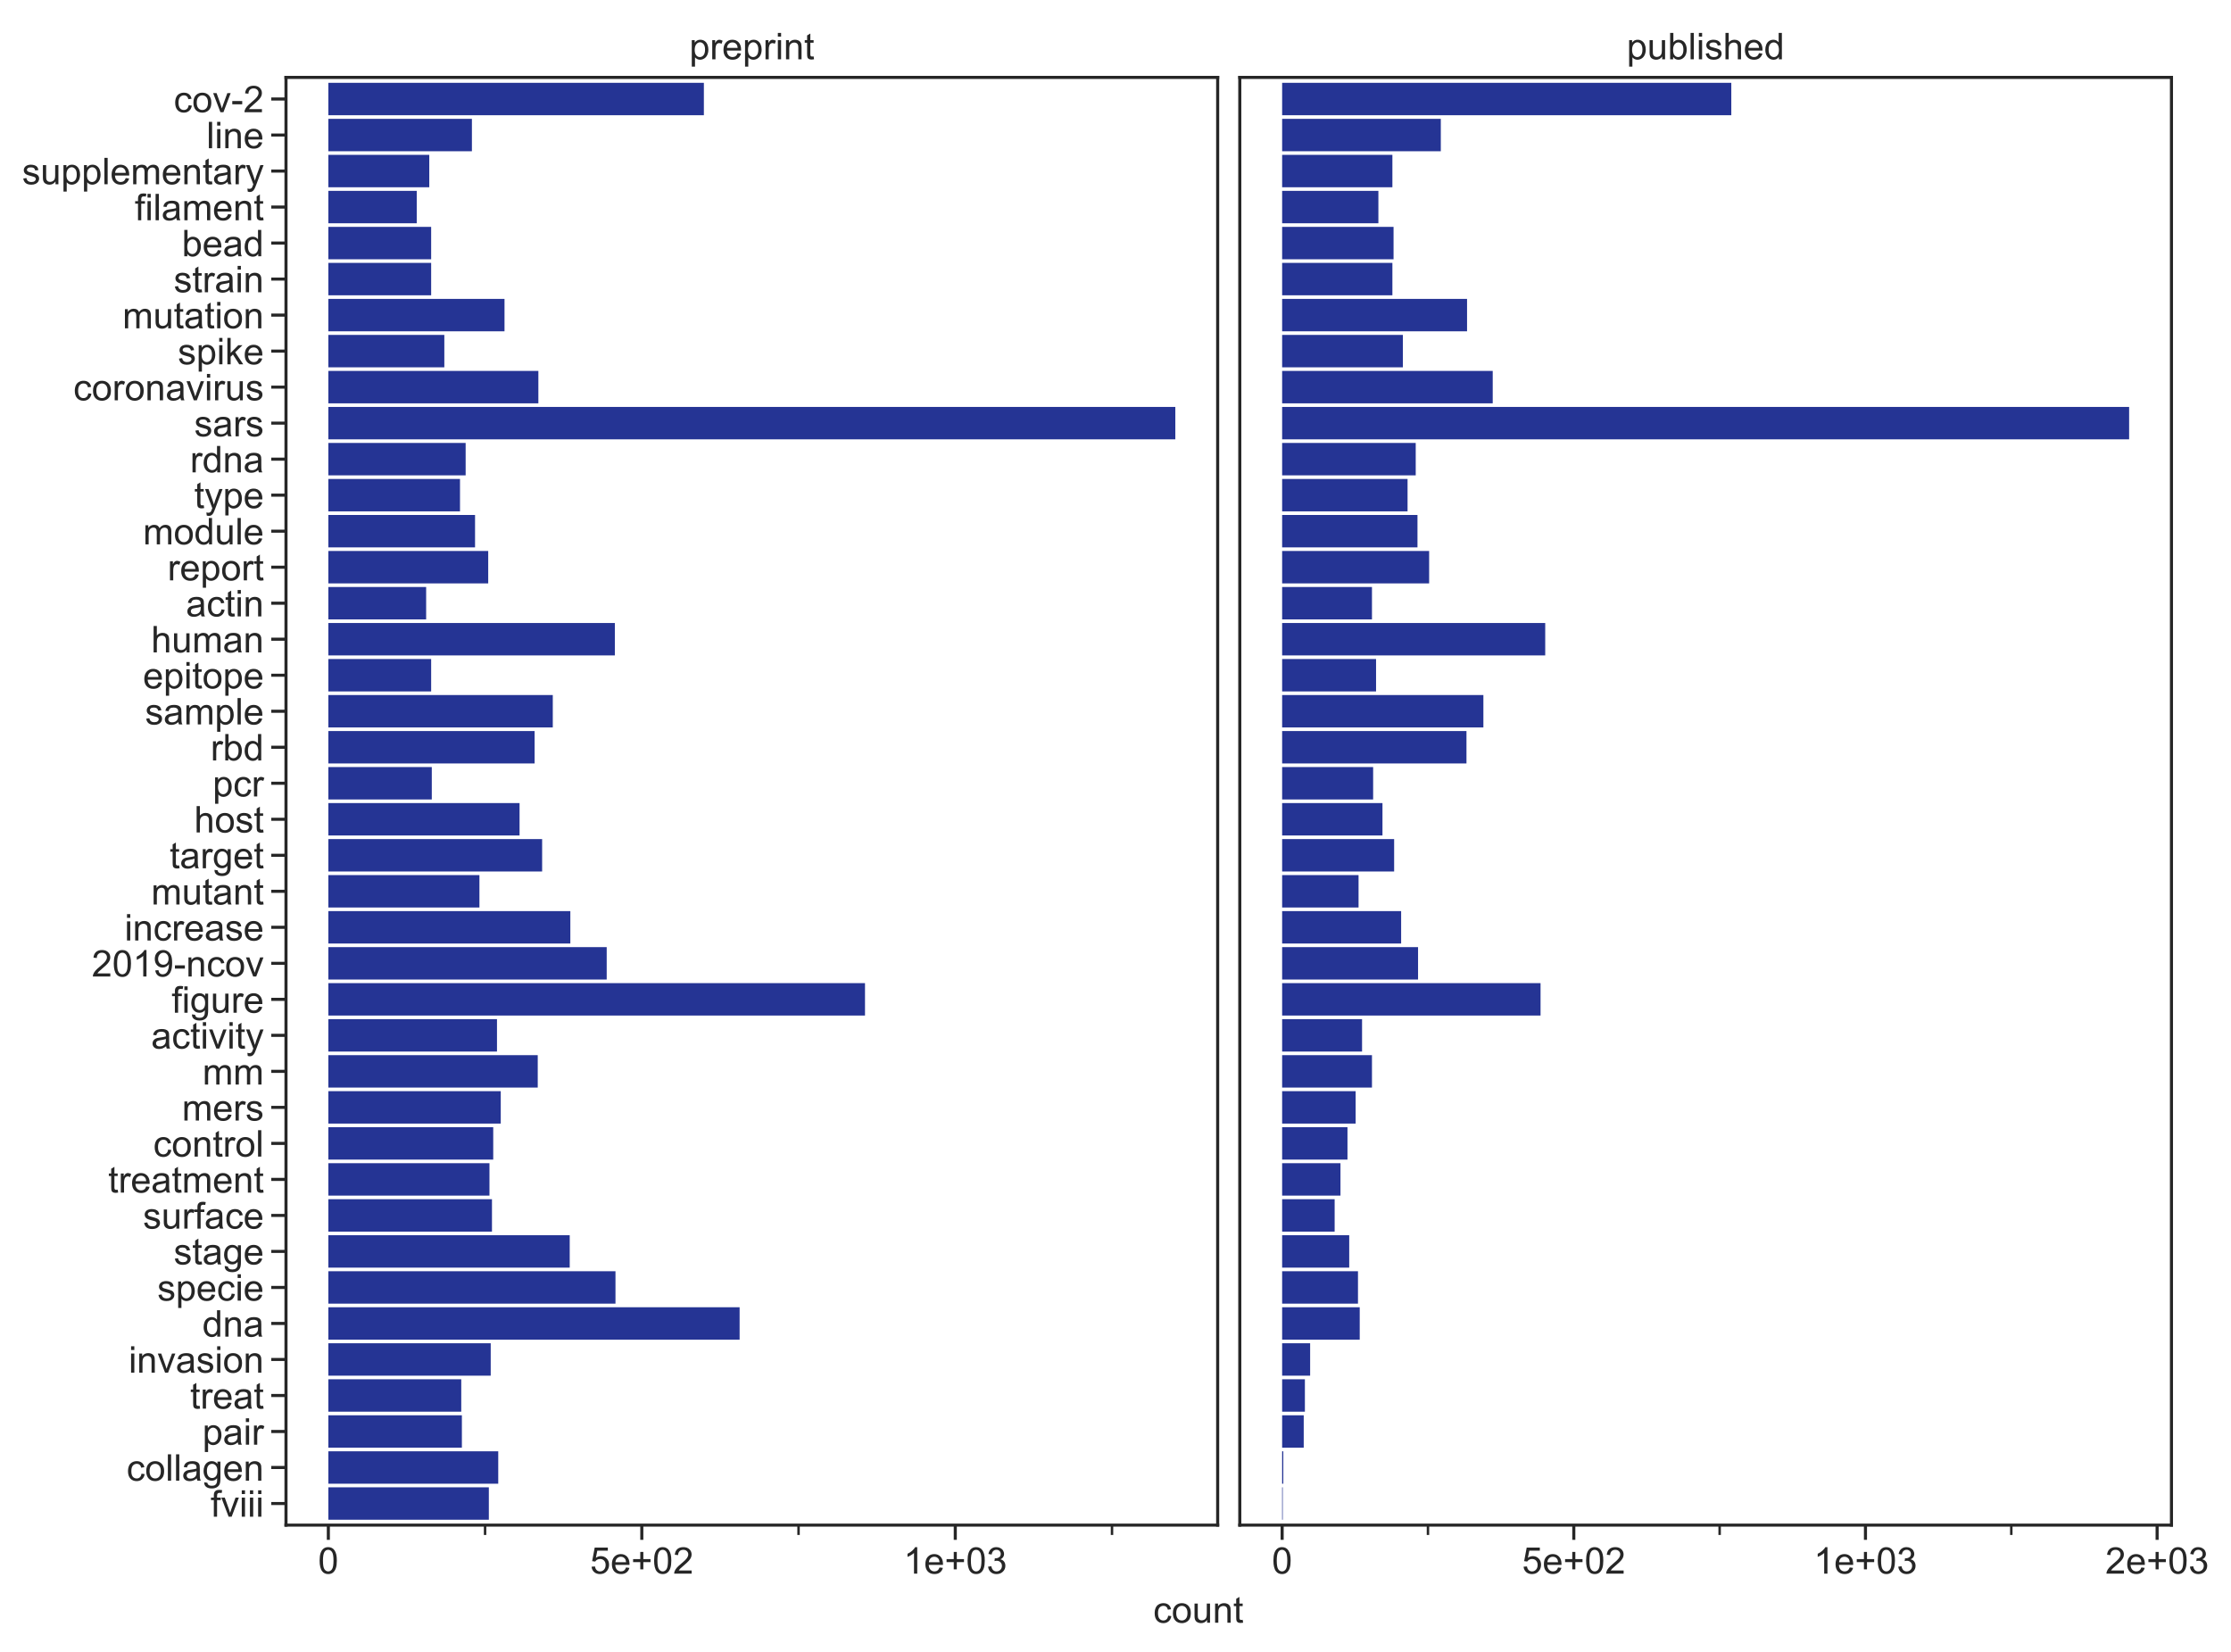 <?xml version="1.0" encoding="utf-8" standalone="no"?>
<!DOCTYPE svg PUBLIC "-//W3C//DTD SVG 1.1//EN"
  "http://www.w3.org/Graphics/SVG/1.1/DTD/svg11.dtd">
<!-- Created with matplotlib (https://matplotlib.org/) -->
<svg height="537.789pt" version="1.1" viewBox="0 0 726.282 537.789" width="726.282pt" xmlns="http://www.w3.org/2000/svg" xmlns:xlink="http://www.w3.org/1999/xlink">
 <defs>
  <style type="text/css">
*{stroke-linecap:butt;stroke-linejoin:round;}
  </style>
 </defs>
 <g id="figure_1">
  <g id="patch_1">
   <path d="M 0 537.789
L 726.282 537.789
L 726.282 0
L 0 0
z
" style="fill:#ffffff;"/>
  </g>
  <g id="axes_1">
   <g id="patch_2">
    <path d="M 93.103 496.44
L 396.403 496.44
L 396.403 25.2
L 93.103 25.2
z
" style="fill:#ffffff;"/>
   </g>
   <g id="matplotlib.axis_1">
    <g id="xtick_1">
     <g id="line2d_1">
      <defs>
       <path d="M 0 0
L 0 4.8
" id="mac5e585d95" style="stroke:#262626;"/>
      </defs>
      <g>
       <use style="fill:#262626;stroke:#262626;" x="106.889" xlink:href="#mac5e585d95" y="496.44"/>
      </g>
     </g>
     <g id="text_1">
      <!-- 0 -->
      <defs>
       <path d="M 4.156 35.297
Q 4.156 48 6.766 55.734
Q 9.375 63.484 14.516 67.672
Q 19.672 71.875 27.484 71.875
Q 33.25 71.875 37.594 69.547
Q 41.938 67.234 44.766 62.859
Q 47.609 58.5 49.219 52.219
Q 50.828 45.953 50.828 35.297
Q 50.828 22.703 48.234 14.969
Q 45.656 7.234 40.5 3
Q 35.359 -1.219 27.484 -1.219
Q 17.141 -1.219 11.234 6.203
Q 4.156 15.141 4.156 35.297
z
M 13.188 35.297
Q 13.188 17.672 17.312 11.828
Q 21.438 6 27.484 6
Q 33.547 6 37.672 11.859
Q 41.797 17.719 41.797 35.297
Q 41.797 52.984 37.672 58.781
Q 33.547 64.594 27.391 64.594
Q 21.344 64.594 17.719 59.469
Q 13.188 52.938 13.188 35.297
z
" id="ArialMT-48"/>
      </defs>
      <g style="fill:#262626;" transform="translate(103.553 512.229)scale(0.12 -0.12)">
       <use xlink:href="#ArialMT-48"/>
      </g>
     </g>
    </g>
    <g id="xtick_2">
     <g id="line2d_2">
      <g>
       <use style="fill:#262626;stroke:#262626;" x="208.935" xlink:href="#mac5e585d95" y="496.44"/>
      </g>
     </g>
     <g id="text_2">
      <!-- 5e+02 -->
      <defs>
       <path d="M 4.156 18.75
L 13.375 19.531
Q 14.406 12.797 18.141 9.391
Q 21.875 6 27.156 6
Q 33.5 6 37.891 10.781
Q 42.281 15.578 42.281 23.484
Q 42.281 31 38.062 35.344
Q 33.844 39.703 27 39.703
Q 22.75 39.703 19.328 37.766
Q 15.922 35.844 13.969 32.766
L 5.719 33.844
L 12.641 70.609
L 48.25 70.609
L 48.25 62.203
L 19.672 62.203
L 15.828 42.969
Q 22.266 47.469 29.344 47.469
Q 38.719 47.469 45.156 40.969
Q 51.609 34.469 51.609 24.266
Q 51.609 14.547 45.953 7.469
Q 39.062 -1.219 27.156 -1.219
Q 17.391 -1.219 11.203 4.25
Q 5.031 9.719 4.156 18.75
z
" id="ArialMT-53"/>
       <path d="M 42.094 16.703
L 51.172 15.578
Q 49.031 7.625 43.219 3.219
Q 37.406 -1.172 28.375 -1.172
Q 17 -1.172 10.328 5.828
Q 3.656 12.844 3.656 25.484
Q 3.656 38.578 10.391 45.797
Q 17.141 53.031 27.875 53.031
Q 38.281 53.031 44.875 45.953
Q 51.469 38.875 51.469 26.031
Q 51.469 25.25 51.422 23.688
L 12.75 23.688
Q 13.234 15.141 17.578 10.594
Q 21.922 6.062 28.422 6.062
Q 33.25 6.062 36.672 8.594
Q 40.094 11.141 42.094 16.703
z
M 13.234 30.906
L 42.188 30.906
Q 41.609 37.453 38.875 40.719
Q 34.672 45.797 27.984 45.797
Q 21.922 45.797 17.797 41.75
Q 13.672 37.703 13.234 30.906
z
" id="ArialMT-101"/>
       <path d="M 25.047 11.578
L 25.047 31.203
L 5.562 31.203
L 5.562 39.406
L 25.047 39.406
L 25.047 58.891
L 33.344 58.891
L 33.344 39.406
L 52.828 39.406
L 52.828 31.203
L 33.344 31.203
L 33.344 11.578
z
" id="ArialMT-43"/>
       <path d="M 50.344 8.453
L 50.344 0
L 3.031 0
Q 2.938 3.172 4.047 6.109
Q 5.859 10.938 9.828 15.625
Q 13.812 20.312 21.344 26.469
Q 33.016 36.031 37.109 41.625
Q 41.219 47.219 41.219 52.203
Q 41.219 57.422 37.469 61
Q 33.734 64.594 27.734 64.594
Q 21.391 64.594 17.578 60.781
Q 13.766 56.984 13.719 50.25
L 4.688 51.172
Q 5.609 61.281 11.656 66.578
Q 17.719 71.875 27.938 71.875
Q 38.234 71.875 44.234 66.156
Q 50.25 60.453 50.25 52
Q 50.25 47.703 48.484 43.547
Q 46.734 39.406 42.656 34.812
Q 38.578 30.219 29.109 22.219
Q 21.188 15.578 18.938 13.203
Q 16.703 10.844 15.234 8.453
z
" id="ArialMT-50"/>
      </defs>
      <g style="fill:#262626;" transform="translate(192.084 512.229)scale(0.12 -0.12)">
       <use xlink:href="#ArialMT-53"/>
       <use x="55.615" xlink:href="#ArialMT-101"/>
       <use x="111.23" xlink:href="#ArialMT-43"/>
       <use x="169.629" xlink:href="#ArialMT-48"/>
       <use x="225.244" xlink:href="#ArialMT-50"/>
      </g>
     </g>
    </g>
    <g id="xtick_3">
     <g id="line2d_3">
      <g>
       <use style="fill:#262626;stroke:#262626;" x="310.981" xlink:href="#mac5e585d95" y="496.44"/>
      </g>
     </g>
     <g id="text_3">
      <!-- 1e+03 -->
      <defs>
       <path d="M 37.25 0
L 28.469 0
L 28.469 56
Q 25.297 52.984 20.141 49.953
Q 14.984 46.922 10.891 45.406
L 10.891 53.906
Q 18.266 57.375 23.781 62.297
Q 29.297 67.234 31.594 71.875
L 37.25 71.875
z
" id="ArialMT-49"/>
       <path d="M 4.203 18.891
L 12.984 20.062
Q 14.5 12.594 18.141 9.297
Q 21.781 6 27 6
Q 33.203 6 37.469 10.297
Q 41.75 14.594 41.75 20.953
Q 41.75 27 37.797 30.922
Q 33.844 34.859 27.734 34.859
Q 25.25 34.859 21.531 33.891
L 22.516 41.609
Q 23.391 41.5 23.922 41.5
Q 29.547 41.5 34.031 44.422
Q 38.531 47.359 38.531 53.469
Q 38.531 58.297 35.25 61.469
Q 31.984 64.656 26.812 64.656
Q 21.688 64.656 18.266 61.422
Q 14.844 58.203 13.875 51.766
L 5.078 53.328
Q 6.688 62.156 12.391 67.016
Q 18.109 71.875 26.609 71.875
Q 32.469 71.875 37.391 69.359
Q 42.328 66.844 44.938 62.5
Q 47.562 58.156 47.562 53.266
Q 47.562 48.641 45.062 44.828
Q 42.578 41.016 37.703 38.766
Q 44.047 37.312 47.562 32.688
Q 51.078 28.078 51.078 21.141
Q 51.078 11.766 44.234 5.25
Q 37.406 -1.266 26.953 -1.266
Q 17.531 -1.266 11.297 4.344
Q 5.078 9.969 4.203 18.891
z
" id="ArialMT-51"/>
      </defs>
      <g style="fill:#262626;" transform="translate(294.13 512.229)scale(0.12 -0.12)">
       <use xlink:href="#ArialMT-49"/>
       <use x="55.615" xlink:href="#ArialMT-101"/>
       <use x="111.23" xlink:href="#ArialMT-43"/>
       <use x="169.629" xlink:href="#ArialMT-48"/>
       <use x="225.244" xlink:href="#ArialMT-51"/>
      </g>
     </g>
    </g>
    <g id="xtick_4">
     <g id="line2d_4">
      <defs>
       <path d="M 0 0
L 0 3.2
" id="m9bc4fbf9bb" style="stroke:#262626;stroke-width:0.8;"/>
      </defs>
      <g>
       <use style="fill:#262626;stroke:#262626;stroke-width:0.8;" x="157.912" xlink:href="#m9bc4fbf9bb" y="496.44"/>
      </g>
     </g>
    </g>
    <g id="xtick_5">
     <g id="line2d_5">
      <g>
       <use style="fill:#262626;stroke:#262626;stroke-width:0.8;" x="259.958" xlink:href="#m9bc4fbf9bb" y="496.44"/>
      </g>
     </g>
    </g>
    <g id="xtick_6">
     <g id="line2d_6">
      <g>
       <use style="fill:#262626;stroke:#262626;stroke-width:0.8;" x="362.004" xlink:href="#m9bc4fbf9bb" y="496.44"/>
      </g>
     </g>
    </g>
   </g>
   <g id="matplotlib.axis_2">
    <g id="ytick_1">
     <g id="line2d_7">
      <defs>
       <path d="M 0 0
L -4.8 0
" id="mdb6debba49" style="stroke:#262626;"/>
      </defs>
      <g>
       <use style="fill:#262626;stroke:#262626;" x="93.103" xlink:href="#mdb6debba49" y="489.407"/>
      </g>
     </g>
     <g id="text_4">
      <!-- fviii -->
      <defs>
       <path d="M 8.688 0
L 8.688 45.016
L 0.922 45.016
L 0.922 51.859
L 8.688 51.859
L 8.688 57.375
Q 8.688 62.594 9.625 65.141
Q 10.891 68.562 14.078 70.672
Q 17.281 72.797 23.047 72.797
Q 26.766 72.797 31.25 71.922
L 29.938 64.266
Q 27.203 64.75 24.75 64.75
Q 20.75 64.75 19.094 63.031
Q 17.438 61.328 17.438 56.641
L 17.438 51.859
L 27.547 51.859
L 27.547 45.016
L 17.438 45.016
L 17.438 0
z
" id="ArialMT-102"/>
       <path d="M 21 0
L 1.266 51.859
L 10.547 51.859
L 21.688 20.797
Q 23.484 15.766 25 10.359
Q 26.172 14.453 28.266 20.219
L 39.797 51.859
L 48.828 51.859
L 29.203 0
z
" id="ArialMT-118"/>
       <path d="M 6.641 61.469
L 6.641 71.578
L 15.438 71.578
L 15.438 61.469
z
M 6.641 0
L 6.641 51.859
L 15.438 51.859
L 15.438 0
z
" id="ArialMT-105"/>
      </defs>
      <g style="fill:#262626;" transform="translate(68.571 493.701)scale(0.12 -0.12)">
       <use xlink:href="#ArialMT-102"/>
       <use x="27.783" xlink:href="#ArialMT-118"/>
       <use x="77.783" xlink:href="#ArialMT-105"/>
       <use x="100" xlink:href="#ArialMT-105"/>
       <use x="122.217" xlink:href="#ArialMT-105"/>
      </g>
     </g>
    </g>
    <g id="ytick_2">
     <g id="line2d_8">
      <g>
       <use style="fill:#262626;stroke:#262626;" x="93.103" xlink:href="#mdb6debba49" y="477.684"/>
      </g>
     </g>
     <g id="text_5">
      <!-- collagen -->
      <defs>
       <path d="M 40.438 19
L 49.078 17.875
Q 47.656 8.938 41.812 3.875
Q 35.984 -1.172 27.484 -1.172
Q 16.844 -1.172 10.375 5.781
Q 3.906 12.75 3.906 25.734
Q 3.906 34.125 6.688 40.422
Q 9.469 46.734 15.156 49.875
Q 20.844 53.031 27.547 53.031
Q 35.984 53.031 41.359 48.75
Q 46.734 44.484 48.25 36.625
L 39.703 35.297
Q 38.484 40.531 35.375 43.156
Q 32.281 45.797 27.875 45.797
Q 21.234 45.797 17.078 41.031
Q 12.938 36.281 12.938 25.984
Q 12.938 15.531 16.938 10.797
Q 20.953 6.062 27.391 6.062
Q 32.562 6.062 36.031 9.234
Q 39.5 12.406 40.438 19
z
" id="ArialMT-99"/>
       <path d="M 3.328 25.922
Q 3.328 40.328 11.328 47.266
Q 18.016 53.031 27.641 53.031
Q 38.328 53.031 45.109 46.016
Q 51.906 39.016 51.906 26.656
Q 51.906 16.656 48.906 10.906
Q 45.906 5.172 40.156 2
Q 34.422 -1.172 27.641 -1.172
Q 16.75 -1.172 10.031 5.812
Q 3.328 12.797 3.328 25.922
z
M 12.359 25.922
Q 12.359 15.969 16.703 11.016
Q 21.047 6.062 27.641 6.062
Q 34.188 6.062 38.531 11.031
Q 42.875 16.016 42.875 26.219
Q 42.875 35.844 38.5 40.797
Q 34.125 45.75 27.641 45.75
Q 21.047 45.75 16.703 40.812
Q 12.359 35.891 12.359 25.922
z
" id="ArialMT-111"/>
       <path d="M 6.391 0
L 6.391 71.578
L 15.188 71.578
L 15.188 0
z
" id="ArialMT-108"/>
       <path d="M 40.438 6.391
Q 35.547 2.25 31.031 0.531
Q 26.516 -1.172 21.344 -1.172
Q 12.797 -1.172 8.203 3
Q 3.609 7.172 3.609 13.672
Q 3.609 17.484 5.344 20.625
Q 7.078 23.781 9.891 25.688
Q 12.703 27.594 16.219 28.562
Q 18.797 29.25 24.031 29.891
Q 34.672 31.156 39.703 32.906
Q 39.75 34.719 39.75 35.203
Q 39.75 40.578 37.25 42.781
Q 33.891 45.75 27.25 45.75
Q 21.047 45.75 18.094 43.578
Q 15.141 41.406 13.719 35.891
L 5.125 37.062
Q 6.297 42.578 8.984 45.969
Q 11.672 49.359 16.75 51.188
Q 21.828 53.031 28.516 53.031
Q 35.156 53.031 39.297 51.469
Q 43.453 49.906 45.406 47.531
Q 47.359 45.172 48.141 41.547
Q 48.578 39.312 48.578 33.453
L 48.578 21.734
Q 48.578 9.469 49.141 6.219
Q 49.703 2.984 51.375 0
L 42.188 0
Q 40.828 2.734 40.438 6.391
z
M 39.703 26.031
Q 34.906 24.078 25.344 22.703
Q 19.922 21.922 17.672 20.938
Q 15.438 19.969 14.203 18.094
Q 12.984 16.219 12.984 13.922
Q 12.984 10.406 15.641 8.062
Q 18.312 5.719 23.438 5.719
Q 28.516 5.719 32.469 7.938
Q 36.422 10.156 38.281 14.016
Q 39.703 17 39.703 22.797
z
" id="ArialMT-97"/>
       <path d="M 4.984 -4.297
L 13.531 -5.562
Q 14.062 -9.516 16.5 -11.328
Q 19.781 -13.766 25.438 -13.766
Q 31.547 -13.766 34.859 -11.328
Q 38.188 -8.891 39.359 -4.5
Q 40.047 -1.812 39.984 6.781
Q 34.234 0 25.641 0
Q 14.938 0 9.078 7.719
Q 3.219 15.438 3.219 26.219
Q 3.219 33.641 5.906 39.906
Q 8.594 46.188 13.688 49.609
Q 18.797 53.031 25.688 53.031
Q 34.859 53.031 40.828 45.609
L 40.828 51.859
L 48.922 51.859
L 48.922 7.031
Q 48.922 -5.078 46.453 -10.125
Q 44 -15.188 38.641 -18.109
Q 33.297 -21.047 25.484 -21.047
Q 16.219 -21.047 10.5 -16.875
Q 4.781 -12.703 4.984 -4.297
z
M 12.25 26.859
Q 12.25 16.656 16.297 11.969
Q 20.359 7.281 26.469 7.281
Q 32.516 7.281 36.609 11.938
Q 40.719 16.609 40.719 26.562
Q 40.719 36.078 36.5 40.906
Q 32.281 45.75 26.312 45.75
Q 20.453 45.75 16.344 40.984
Q 12.25 36.234 12.25 26.859
z
" id="ArialMT-103"/>
       <path d="M 6.594 0
L 6.594 51.859
L 14.5 51.859
L 14.5 44.484
Q 20.219 53.031 31 53.031
Q 35.688 53.031 39.625 51.344
Q 43.562 49.656 45.516 46.922
Q 47.469 44.188 48.25 40.438
Q 48.734 37.984 48.734 31.891
L 48.734 0
L 39.938 0
L 39.938 31.547
Q 39.938 36.922 38.906 39.578
Q 37.891 42.234 35.281 43.812
Q 32.672 45.406 29.156 45.406
Q 23.531 45.406 19.453 41.844
Q 15.375 38.281 15.375 28.328
L 15.375 0
z
" id="ArialMT-110"/>
      </defs>
      <g style="fill:#262626;" transform="translate(41.205 481.979)scale(0.12 -0.12)">
       <use xlink:href="#ArialMT-99"/>
       <use x="50" xlink:href="#ArialMT-111"/>
       <use x="105.615" xlink:href="#ArialMT-108"/>
       <use x="127.832" xlink:href="#ArialMT-108"/>
       <use x="150.049" xlink:href="#ArialMT-97"/>
       <use x="205.664" xlink:href="#ArialMT-103"/>
       <use x="261.279" xlink:href="#ArialMT-101"/>
       <use x="316.895" xlink:href="#ArialMT-110"/>
      </g>
     </g>
    </g>
    <g id="ytick_3">
     <g id="line2d_9">
      <g>
       <use style="fill:#262626;stroke:#262626;" x="93.103" xlink:href="#mdb6debba49" y="465.962"/>
      </g>
     </g>
     <g id="text_6">
      <!-- pair -->
      <defs>
       <path d="M 6.594 -19.875
L 6.594 51.859
L 14.594 51.859
L 14.594 45.125
Q 17.438 49.078 21 51.047
Q 24.562 53.031 29.641 53.031
Q 36.281 53.031 41.359 49.609
Q 46.438 46.188 49.016 39.953
Q 51.609 33.734 51.609 26.312
Q 51.609 18.359 48.75 11.984
Q 45.906 5.609 40.453 2.219
Q 35.016 -1.172 29 -1.172
Q 24.609 -1.172 21.109 0.688
Q 17.625 2.547 15.375 5.375
L 15.375 -19.875
z
M 14.547 25.641
Q 14.547 15.625 18.594 10.844
Q 22.656 6.062 28.422 6.062
Q 34.281 6.062 38.453 11.016
Q 42.625 15.969 42.625 26.375
Q 42.625 36.281 38.547 41.203
Q 34.469 46.141 28.812 46.141
Q 23.188 46.141 18.859 40.891
Q 14.547 35.641 14.547 25.641
z
" id="ArialMT-112"/>
       <path d="M 6.5 0
L 6.5 51.859
L 14.406 51.859
L 14.406 44
Q 17.438 49.516 20 51.266
Q 22.562 53.031 25.641 53.031
Q 30.078 53.031 34.672 50.203
L 31.641 42.047
Q 28.422 43.953 25.203 43.953
Q 22.312 43.953 20.016 42.219
Q 17.719 40.484 16.75 37.406
Q 15.281 32.719 15.281 27.156
L 15.281 0
z
" id="ArialMT-114"/>
      </defs>
      <g style="fill:#262626;" transform="translate(65.895 470.256)scale(0.12 -0.12)">
       <use xlink:href="#ArialMT-112"/>
       <use x="55.615" xlink:href="#ArialMT-97"/>
       <use x="111.23" xlink:href="#ArialMT-105"/>
       <use x="133.447" xlink:href="#ArialMT-114"/>
      </g>
     </g>
    </g>
    <g id="ytick_4">
     <g id="line2d_10">
      <g>
       <use style="fill:#262626;stroke:#262626;" x="93.103" xlink:href="#mdb6debba49" y="454.239"/>
      </g>
     </g>
     <g id="text_7">
      <!-- treat -->
      <defs>
       <path d="M 25.781 7.859
L 27.047 0.094
Q 23.344 -0.688 20.406 -0.688
Q 15.625 -0.688 12.984 0.828
Q 10.359 2.344 9.281 4.812
Q 8.203 7.281 8.203 15.188
L 8.203 45.016
L 1.766 45.016
L 1.766 51.859
L 8.203 51.859
L 8.203 64.703
L 16.938 69.969
L 16.938 51.859
L 25.781 51.859
L 25.781 45.016
L 16.938 45.016
L 16.938 14.703
Q 16.938 10.938 17.406 9.859
Q 17.875 8.797 18.922 8.156
Q 19.969 7.516 21.922 7.516
Q 23.391 7.516 25.781 7.859
z
" id="ArialMT-116"/>
      </defs>
      <g style="fill:#262626;" transform="translate(61.894 458.534)scale(0.12 -0.12)">
       <use xlink:href="#ArialMT-116"/>
       <use x="27.783" xlink:href="#ArialMT-114"/>
       <use x="61.084" xlink:href="#ArialMT-101"/>
       <use x="116.699" xlink:href="#ArialMT-97"/>
       <use x="172.314" xlink:href="#ArialMT-116"/>
      </g>
     </g>
    </g>
    <g id="ytick_5">
     <g id="line2d_11">
      <g>
       <use style="fill:#262626;stroke:#262626;" x="93.103" xlink:href="#mdb6debba49" y="442.517"/>
      </g>
     </g>
     <g id="text_8">
      <!-- invasion -->
      <defs>
       <path d="M 3.078 15.484
L 11.766 16.844
Q 12.5 11.625 15.844 8.844
Q 19.188 6.062 25.203 6.062
Q 31.25 6.062 34.172 8.516
Q 37.109 10.984 37.109 14.312
Q 37.109 17.281 34.516 19
Q 32.719 20.172 25.531 21.969
Q 15.875 24.422 12.141 26.203
Q 8.406 27.984 6.469 31.125
Q 4.547 34.281 4.547 38.094
Q 4.547 41.547 6.125 44.5
Q 7.719 47.469 10.453 49.422
Q 12.5 50.922 16.031 51.969
Q 19.578 53.031 23.641 53.031
Q 29.734 53.031 34.344 51.266
Q 38.969 49.516 41.156 46.5
Q 43.359 43.5 44.188 38.484
L 35.594 37.312
Q 35.016 41.312 32.203 43.547
Q 29.391 45.797 24.266 45.797
Q 18.219 45.797 15.625 43.797
Q 13.031 41.797 13.031 39.109
Q 13.031 37.406 14.109 36.031
Q 15.188 34.625 17.484 33.688
Q 18.797 33.203 25.25 31.453
Q 34.578 28.953 38.25 27.359
Q 41.938 25.781 44.031 22.75
Q 46.141 19.734 46.141 15.234
Q 46.141 10.844 43.578 6.953
Q 41.016 3.078 36.172 0.953
Q 31.344 -1.172 25.25 -1.172
Q 15.141 -1.172 9.844 3.031
Q 4.547 7.234 3.078 15.484
z
" id="ArialMT-115"/>
      </defs>
      <g style="fill:#262626;" transform="translate(41.878 446.812)scale(0.12 -0.12)">
       <use xlink:href="#ArialMT-105"/>
       <use x="22.217" xlink:href="#ArialMT-110"/>
       <use x="77.832" xlink:href="#ArialMT-118"/>
       <use x="127.832" xlink:href="#ArialMT-97"/>
       <use x="183.447" xlink:href="#ArialMT-115"/>
       <use x="233.447" xlink:href="#ArialMT-105"/>
       <use x="255.664" xlink:href="#ArialMT-111"/>
       <use x="311.279" xlink:href="#ArialMT-110"/>
      </g>
     </g>
    </g>
    <g id="ytick_6">
     <g id="line2d_12">
      <g>
       <use style="fill:#262626;stroke:#262626;" x="93.103" xlink:href="#mdb6debba49" y="430.795"/>
      </g>
     </g>
     <g id="text_9">
      <!-- dna -->
      <defs>
       <path d="M 40.234 0
L 40.234 6.547
Q 35.297 -1.172 25.734 -1.172
Q 19.531 -1.172 14.328 2.25
Q 9.125 5.672 6.266 11.797
Q 3.422 17.922 3.422 25.875
Q 3.422 33.641 6 39.969
Q 8.594 46.297 13.766 49.656
Q 18.953 53.031 25.344 53.031
Q 30.031 53.031 33.688 51.047
Q 37.359 49.078 39.656 45.906
L 39.656 71.578
L 48.391 71.578
L 48.391 0
z
M 12.453 25.875
Q 12.453 15.922 16.641 10.984
Q 20.844 6.062 26.562 6.062
Q 32.328 6.062 36.344 10.766
Q 40.375 15.484 40.375 25.141
Q 40.375 35.797 36.266 40.766
Q 32.172 45.75 26.172 45.75
Q 20.312 45.75 16.375 40.969
Q 12.453 36.188 12.453 25.875
z
" id="ArialMT-100"/>
      </defs>
      <g style="fill:#262626;" transform="translate(65.884 435.089)scale(0.12 -0.12)">
       <use xlink:href="#ArialMT-100"/>
       <use x="55.615" xlink:href="#ArialMT-110"/>
       <use x="111.23" xlink:href="#ArialMT-97"/>
      </g>
     </g>
    </g>
    <g id="ytick_7">
     <g id="line2d_13">
      <g>
       <use style="fill:#262626;stroke:#262626;" x="93.103" xlink:href="#mdb6debba49" y="419.072"/>
      </g>
     </g>
     <g id="text_10">
      <!-- specie -->
      <g style="fill:#262626;" transform="translate(51.218 423.367)scale(0.12 -0.12)">
       <use xlink:href="#ArialMT-115"/>
       <use x="50" xlink:href="#ArialMT-112"/>
       <use x="105.615" xlink:href="#ArialMT-101"/>
       <use x="161.23" xlink:href="#ArialMT-99"/>
       <use x="211.23" xlink:href="#ArialMT-105"/>
       <use x="233.447" xlink:href="#ArialMT-101"/>
      </g>
     </g>
    </g>
    <g id="ytick_8">
     <g id="line2d_14">
      <g>
       <use style="fill:#262626;stroke:#262626;" x="93.103" xlink:href="#mdb6debba49" y="407.35"/>
      </g>
     </g>
     <g id="text_11">
      <!-- stage -->
      <g style="fill:#262626;" transform="translate(56.55 411.574)scale(0.12 -0.12)">
       <use xlink:href="#ArialMT-115"/>
       <use x="50" xlink:href="#ArialMT-116"/>
       <use x="77.783" xlink:href="#ArialMT-97"/>
       <use x="133.398" xlink:href="#ArialMT-103"/>
       <use x="189.014" xlink:href="#ArialMT-101"/>
      </g>
     </g>
    </g>
    <g id="ytick_9">
     <g id="line2d_15">
      <g>
       <use style="fill:#262626;stroke:#262626;" x="93.103" xlink:href="#mdb6debba49" y="395.627"/>
      </g>
     </g>
     <g id="text_12">
      <!-- surface -->
      <defs>
       <path d="M 40.578 0
L 40.578 7.625
Q 34.516 -1.172 24.125 -1.172
Q 19.531 -1.172 15.547 0.578
Q 11.578 2.344 9.641 5
Q 7.719 7.672 6.938 11.531
Q 6.391 14.109 6.391 19.734
L 6.391 51.859
L 15.188 51.859
L 15.188 23.094
Q 15.188 16.219 15.719 13.812
Q 16.547 10.359 19.234 8.375
Q 21.922 6.391 25.875 6.391
Q 29.828 6.391 33.297 8.422
Q 36.766 10.453 38.203 13.938
Q 39.656 17.438 39.656 24.078
L 39.656 51.859
L 48.438 51.859
L 48.438 0
z
" id="ArialMT-117"/>
      </defs>
      <g style="fill:#262626;" transform="translate(46.554 399.922)scale(0.12 -0.12)">
       <use xlink:href="#ArialMT-115"/>
       <use x="50" xlink:href="#ArialMT-117"/>
       <use x="105.615" xlink:href="#ArialMT-114"/>
       <use x="138.916" xlink:href="#ArialMT-102"/>
       <use x="166.699" xlink:href="#ArialMT-97"/>
       <use x="222.314" xlink:href="#ArialMT-99"/>
       <use x="272.314" xlink:href="#ArialMT-101"/>
      </g>
     </g>
    </g>
    <g id="ytick_10">
     <g id="line2d_16">
      <g>
       <use style="fill:#262626;stroke:#262626;" x="93.103" xlink:href="#mdb6debba49" y="383.905"/>
      </g>
     </g>
     <g id="text_13">
      <!-- treatment -->
      <defs>
       <path d="M 6.594 0
L 6.594 51.859
L 14.453 51.859
L 14.453 44.578
Q 16.891 48.391 20.938 50.703
Q 25 53.031 30.172 53.031
Q 35.938 53.031 39.625 50.641
Q 43.312 48.25 44.828 43.953
Q 50.984 53.031 60.844 53.031
Q 68.562 53.031 72.703 48.75
Q 76.859 44.484 76.859 35.594
L 76.859 0
L 68.109 0
L 68.109 32.672
Q 68.109 37.938 67.25 40.25
Q 66.406 42.578 64.156 43.984
Q 61.922 45.406 58.891 45.406
Q 53.422 45.406 49.797 41.766
Q 46.188 38.141 46.188 30.125
L 46.188 0
L 37.406 0
L 37.406 33.688
Q 37.406 39.547 35.25 42.469
Q 33.109 45.406 28.219 45.406
Q 24.516 45.406 21.359 43.453
Q 18.219 41.5 16.797 37.734
Q 15.375 33.984 15.375 26.906
L 15.375 0
z
" id="ArialMT-109"/>
      </defs>
      <g style="fill:#262626;" transform="translate(35.218 388.2)scale(0.12 -0.12)">
       <use xlink:href="#ArialMT-116"/>
       <use x="27.783" xlink:href="#ArialMT-114"/>
       <use x="61.084" xlink:href="#ArialMT-101"/>
       <use x="116.699" xlink:href="#ArialMT-97"/>
       <use x="172.314" xlink:href="#ArialMT-116"/>
       <use x="200.098" xlink:href="#ArialMT-109"/>
       <use x="283.398" xlink:href="#ArialMT-101"/>
       <use x="339.014" xlink:href="#ArialMT-110"/>
       <use x="394.629" xlink:href="#ArialMT-116"/>
      </g>
     </g>
    </g>
    <g id="ytick_11">
     <g id="line2d_17">
      <g>
       <use style="fill:#262626;stroke:#262626;" x="93.103" xlink:href="#mdb6debba49" y="372.183"/>
      </g>
     </g>
     <g id="text_14">
      <!-- control -->
      <g style="fill:#262626;" transform="translate(49.888 376.477)scale(0.12 -0.12)">
       <use xlink:href="#ArialMT-99"/>
       <use x="50" xlink:href="#ArialMT-111"/>
       <use x="105.615" xlink:href="#ArialMT-110"/>
       <use x="161.23" xlink:href="#ArialMT-116"/>
       <use x="189.014" xlink:href="#ArialMT-114"/>
       <use x="222.314" xlink:href="#ArialMT-111"/>
       <use x="277.93" xlink:href="#ArialMT-108"/>
      </g>
     </g>
    </g>
    <g id="ytick_12">
     <g id="line2d_18">
      <g>
       <use style="fill:#262626;stroke:#262626;" x="93.103" xlink:href="#mdb6debba49" y="360.46"/>
      </g>
     </g>
     <g id="text_15">
      <!-- mers -->
      <g style="fill:#262626;" transform="translate(59.239 364.755)scale(0.12 -0.12)">
       <use xlink:href="#ArialMT-109"/>
       <use x="83.301" xlink:href="#ArialMT-101"/>
       <use x="138.916" xlink:href="#ArialMT-114"/>
       <use x="172.217" xlink:href="#ArialMT-115"/>
      </g>
     </g>
    </g>
    <g id="ytick_13">
     <g id="line2d_19">
      <g>
       <use style="fill:#262626;stroke:#262626;" x="93.103" xlink:href="#mdb6debba49" y="348.738"/>
      </g>
     </g>
     <g id="text_16">
      <!-- mm -->
      <g style="fill:#262626;" transform="translate(65.912 353.033)scale(0.12 -0.12)">
       <use xlink:href="#ArialMT-109"/>
       <use x="83.301" xlink:href="#ArialMT-109"/>
      </g>
     </g>
    </g>
    <g id="ytick_14">
     <g id="line2d_20">
      <g>
       <use style="fill:#262626;stroke:#262626;" x="93.103" xlink:href="#mdb6debba49" y="337.016"/>
      </g>
     </g>
     <g id="text_17">
      <!-- activity -->
      <defs>
       <path d="M 6.203 -19.969
L 5.219 -11.719
Q 8.109 -12.5 10.25 -12.5
Q 13.188 -12.5 14.938 -11.516
Q 16.703 -10.547 17.828 -8.797
Q 18.656 -7.469 20.516 -2.25
Q 20.75 -1.516 21.297 -0.094
L 1.609 51.859
L 11.078 51.859
L 21.875 21.828
Q 23.969 16.109 25.641 9.812
Q 27.156 15.875 29.25 21.625
L 40.328 51.859
L 49.125 51.859
L 29.391 -0.875
Q 26.219 -9.422 24.469 -12.641
Q 22.125 -17 19.094 -19.016
Q 16.062 -21.047 11.859 -21.047
Q 9.328 -21.047 6.203 -19.969
z
" id="ArialMT-121"/>
      </defs>
      <g style="fill:#262626;" transform="translate(49.23 341.31)scale(0.12 -0.12)">
       <use xlink:href="#ArialMT-97"/>
       <use x="55.615" xlink:href="#ArialMT-99"/>
       <use x="105.615" xlink:href="#ArialMT-116"/>
       <use x="133.398" xlink:href="#ArialMT-105"/>
       <use x="155.615" xlink:href="#ArialMT-118"/>
       <use x="205.615" xlink:href="#ArialMT-105"/>
       <use x="227.832" xlink:href="#ArialMT-116"/>
       <use x="255.615" xlink:href="#ArialMT-121"/>
      </g>
     </g>
    </g>
    <g id="ytick_15">
     <g id="line2d_21">
      <g>
       <use style="fill:#262626;stroke:#262626;" x="93.103" xlink:href="#mdb6debba49" y="325.293"/>
      </g>
     </g>
     <g id="text_18">
      <!-- figure -->
      <g style="fill:#262626;" transform="translate(55.888 329.661)scale(0.12 -0.12)">
       <use xlink:href="#ArialMT-102"/>
       <use x="27.783" xlink:href="#ArialMT-105"/>
       <use x="50" xlink:href="#ArialMT-103"/>
       <use x="105.615" xlink:href="#ArialMT-117"/>
       <use x="161.23" xlink:href="#ArialMT-114"/>
       <use x="194.531" xlink:href="#ArialMT-101"/>
      </g>
     </g>
    </g>
    <g id="ytick_16">
     <g id="line2d_22">
      <g>
       <use style="fill:#262626;stroke:#262626;" x="93.103" xlink:href="#mdb6debba49" y="313.571"/>
      </g>
     </g>
     <g id="text_19">
      <!-- 2019-ncov -->
      <defs>
       <path d="M 5.469 16.547
L 13.922 17.328
Q 14.984 11.375 18.016 8.688
Q 21.047 6 25.781 6
Q 29.828 6 32.875 7.859
Q 35.938 9.719 37.891 12.812
Q 39.844 15.922 41.156 21.188
Q 42.484 26.469 42.484 31.938
Q 42.484 32.516 42.438 33.688
Q 39.797 29.5 35.234 26.875
Q 30.672 24.266 25.344 24.266
Q 16.453 24.266 10.297 30.703
Q 4.156 37.156 4.156 47.703
Q 4.156 58.594 10.578 65.234
Q 17 71.875 26.656 71.875
Q 33.641 71.875 39.422 68.109
Q 45.219 64.359 48.219 57.391
Q 51.219 50.438 51.219 37.25
Q 51.219 23.531 48.234 15.406
Q 45.266 7.281 39.375 3.031
Q 33.5 -1.219 25.594 -1.219
Q 17.188 -1.219 11.859 3.438
Q 6.547 8.109 5.469 16.547
z
M 41.453 48.141
Q 41.453 55.719 37.422 60.156
Q 33.406 64.594 27.734 64.594
Q 21.875 64.594 17.531 59.812
Q 13.188 55.031 13.188 47.406
Q 13.188 40.578 17.312 36.297
Q 21.438 32.031 27.484 32.031
Q 33.594 32.031 37.516 36.297
Q 41.453 40.578 41.453 48.141
z
" id="ArialMT-57"/>
       <path d="M 3.172 21.484
L 3.172 30.328
L 30.172 30.328
L 30.172 21.484
z
" id="ArialMT-45"/>
      </defs>
      <g style="fill:#262626;" transform="translate(29.869 317.865)scale(0.12 -0.12)">
       <use xlink:href="#ArialMT-50"/>
       <use x="55.615" xlink:href="#ArialMT-48"/>
       <use x="111.23" xlink:href="#ArialMT-49"/>
       <use x="166.846" xlink:href="#ArialMT-57"/>
       <use x="222.461" xlink:href="#ArialMT-45"/>
       <use x="255.762" xlink:href="#ArialMT-110"/>
       <use x="311.377" xlink:href="#ArialMT-99"/>
       <use x="361.377" xlink:href="#ArialMT-111"/>
       <use x="416.992" xlink:href="#ArialMT-118"/>
      </g>
     </g>
    </g>
    <g id="ytick_17">
     <g id="line2d_23">
      <g>
       <use style="fill:#262626;stroke:#262626;" x="93.103" xlink:href="#mdb6debba49" y="301.848"/>
      </g>
     </g>
     <g id="text_20">
      <!-- increase -->
      <g style="fill:#262626;" transform="translate(40.549 306.143)scale(0.12 -0.12)">
       <use xlink:href="#ArialMT-105"/>
       <use x="22.217" xlink:href="#ArialMT-110"/>
       <use x="77.832" xlink:href="#ArialMT-99"/>
       <use x="127.832" xlink:href="#ArialMT-114"/>
       <use x="161.133" xlink:href="#ArialMT-101"/>
       <use x="216.748" xlink:href="#ArialMT-97"/>
       <use x="272.363" xlink:href="#ArialMT-115"/>
       <use x="322.363" xlink:href="#ArialMT-101"/>
      </g>
     </g>
    </g>
    <g id="ytick_18">
     <g id="line2d_24">
      <g>
       <use style="fill:#262626;stroke:#262626;" x="93.103" xlink:href="#mdb6debba49" y="290.126"/>
      </g>
     </g>
     <g id="text_21">
      <!-- mutant -->
      <g style="fill:#262626;" transform="translate(49.221 294.421)scale(0.12 -0.12)">
       <use xlink:href="#ArialMT-109"/>
       <use x="83.301" xlink:href="#ArialMT-117"/>
       <use x="138.916" xlink:href="#ArialMT-116"/>
       <use x="166.699" xlink:href="#ArialMT-97"/>
       <use x="222.314" xlink:href="#ArialMT-110"/>
       <use x="277.93" xlink:href="#ArialMT-116"/>
      </g>
     </g>
    </g>
    <g id="ytick_19">
     <g id="line2d_25">
      <g>
       <use style="fill:#262626;stroke:#262626;" x="93.103" xlink:href="#mdb6debba49" y="278.404"/>
      </g>
     </g>
     <g id="text_22">
      <!-- target -->
      <g style="fill:#262626;" transform="translate(55.221 282.628)scale(0.12 -0.12)">
       <use xlink:href="#ArialMT-116"/>
       <use x="27.783" xlink:href="#ArialMT-97"/>
       <use x="83.398" xlink:href="#ArialMT-114"/>
       <use x="116.699" xlink:href="#ArialMT-103"/>
       <use x="172.314" xlink:href="#ArialMT-101"/>
       <use x="227.93" xlink:href="#ArialMT-116"/>
      </g>
     </g>
    </g>
    <g id="ytick_20">
     <g id="line2d_26">
      <g>
       <use style="fill:#262626;stroke:#262626;" x="93.103" xlink:href="#mdb6debba49" y="266.681"/>
      </g>
     </g>
     <g id="text_23">
      <!-- host -->
      <defs>
       <path d="M 6.594 0
L 6.594 71.578
L 15.375 71.578
L 15.375 45.906
Q 21.531 53.031 30.906 53.031
Q 36.672 53.031 40.922 50.75
Q 45.172 48.484 47 44.484
Q 48.828 40.484 48.828 32.859
L 48.828 0
L 40.047 0
L 40.047 32.859
Q 40.047 39.453 37.188 42.453
Q 34.328 45.453 29.109 45.453
Q 25.203 45.453 21.75 43.422
Q 18.312 41.406 16.844 37.938
Q 15.375 34.469 15.375 28.375
L 15.375 0
z
" id="ArialMT-104"/>
      </defs>
      <g style="fill:#262626;" transform="translate(63.223 270.976)scale(0.12 -0.12)">
       <use xlink:href="#ArialMT-104"/>
       <use x="55.615" xlink:href="#ArialMT-111"/>
       <use x="111.23" xlink:href="#ArialMT-115"/>
       <use x="161.23" xlink:href="#ArialMT-116"/>
      </g>
     </g>
    </g>
    <g id="ytick_21">
     <g id="line2d_27">
      <g>
       <use style="fill:#262626;stroke:#262626;" x="93.103" xlink:href="#mdb6debba49" y="254.959"/>
      </g>
     </g>
     <g id="text_24">
      <!-- pcr -->
      <g style="fill:#262626;" transform="translate(69.234 259.253)scale(0.12 -0.12)">
       <use xlink:href="#ArialMT-112"/>
       <use x="55.615" xlink:href="#ArialMT-99"/>
       <use x="105.615" xlink:href="#ArialMT-114"/>
      </g>
     </g>
    </g>
    <g id="ytick_22">
     <g id="line2d_28">
      <g>
       <use style="fill:#262626;stroke:#262626;" x="93.103" xlink:href="#mdb6debba49" y="243.236"/>
      </g>
     </g>
     <g id="text_25">
      <!-- rbd -->
      <defs>
       <path d="M 14.703 0
L 6.547 0
L 6.547 71.578
L 15.328 71.578
L 15.328 46.047
Q 20.906 53.031 29.547 53.031
Q 34.328 53.031 38.594 51.094
Q 42.875 49.172 45.625 45.672
Q 48.391 42.188 49.953 37.25
Q 51.516 32.328 51.516 26.703
Q 51.516 13.375 44.922 6.094
Q 38.328 -1.172 29.109 -1.172
Q 19.922 -1.172 14.703 6.5
z
M 14.594 26.312
Q 14.594 17 17.141 12.844
Q 21.297 6.062 28.375 6.062
Q 34.125 6.062 38.328 11.062
Q 42.531 16.062 42.531 25.984
Q 42.531 36.141 38.5 40.969
Q 34.469 45.797 28.766 45.797
Q 23 45.797 18.797 40.797
Q 14.594 35.797 14.594 26.312
z
" id="ArialMT-98"/>
      </defs>
      <g style="fill:#262626;" transform="translate(68.561 247.531)scale(0.12 -0.12)">
       <use xlink:href="#ArialMT-114"/>
       <use x="33.301" xlink:href="#ArialMT-98"/>
       <use x="88.916" xlink:href="#ArialMT-100"/>
      </g>
     </g>
    </g>
    <g id="ytick_23">
     <g id="line2d_29">
      <g>
       <use style="fill:#262626;stroke:#262626;" x="93.103" xlink:href="#mdb6debba49" y="231.514"/>
      </g>
     </g>
     <g id="text_26">
      <!-- sample -->
      <g style="fill:#262626;" transform="translate(47.222 235.809)scale(0.12 -0.12)">
       <use xlink:href="#ArialMT-115"/>
       <use x="50" xlink:href="#ArialMT-97"/>
       <use x="105.615" xlink:href="#ArialMT-109"/>
       <use x="188.916" xlink:href="#ArialMT-112"/>
       <use x="244.531" xlink:href="#ArialMT-108"/>
       <use x="266.748" xlink:href="#ArialMT-101"/>
      </g>
     </g>
    </g>
    <g id="ytick_24">
     <g id="line2d_30">
      <g>
       <use style="fill:#262626;stroke:#262626;" x="93.103" xlink:href="#mdb6debba49" y="219.792"/>
      </g>
     </g>
     <g id="text_27">
      <!-- epitope -->
      <g style="fill:#262626;" transform="translate(46.538 224.086)scale(0.12 -0.12)">
       <use xlink:href="#ArialMT-101"/>
       <use x="55.615" xlink:href="#ArialMT-112"/>
       <use x="111.23" xlink:href="#ArialMT-105"/>
       <use x="133.447" xlink:href="#ArialMT-116"/>
       <use x="161.23" xlink:href="#ArialMT-111"/>
       <use x="216.846" xlink:href="#ArialMT-112"/>
       <use x="272.461" xlink:href="#ArialMT-101"/>
      </g>
     </g>
    </g>
    <g id="ytick_25">
     <g id="line2d_31">
      <g>
       <use style="fill:#262626;stroke:#262626;" x="93.103" xlink:href="#mdb6debba49" y="208.069"/>
      </g>
     </g>
     <g id="text_28">
      <!-- human -->
      <g style="fill:#262626;" transform="translate(49.215 212.364)scale(0.12 -0.12)">
       <use xlink:href="#ArialMT-104"/>
       <use x="55.615" xlink:href="#ArialMT-117"/>
       <use x="111.23" xlink:href="#ArialMT-109"/>
       <use x="194.531" xlink:href="#ArialMT-97"/>
       <use x="250.146" xlink:href="#ArialMT-110"/>
      </g>
     </g>
    </g>
    <g id="ytick_26">
     <g id="line2d_32">
      <g>
       <use style="fill:#262626;stroke:#262626;" x="93.103" xlink:href="#mdb6debba49" y="196.347"/>
      </g>
     </g>
     <g id="text_29">
      <!-- actin -->
      <g style="fill:#262626;" transform="translate(60.557 200.642)scale(0.12 -0.12)">
       <use xlink:href="#ArialMT-97"/>
       <use x="55.615" xlink:href="#ArialMT-99"/>
       <use x="105.615" xlink:href="#ArialMT-116"/>
       <use x="133.398" xlink:href="#ArialMT-105"/>
       <use x="155.615" xlink:href="#ArialMT-110"/>
      </g>
     </g>
    </g>
    <g id="ytick_27">
     <g id="line2d_33">
      <g>
       <use style="fill:#262626;stroke:#262626;" x="93.103" xlink:href="#mdb6debba49" y="184.624"/>
      </g>
     </g>
     <g id="text_30">
      <!-- report -->
      <g style="fill:#262626;" transform="translate(54.559 188.919)scale(0.12 -0.12)">
       <use xlink:href="#ArialMT-114"/>
       <use x="33.301" xlink:href="#ArialMT-101"/>
       <use x="88.916" xlink:href="#ArialMT-112"/>
       <use x="144.531" xlink:href="#ArialMT-111"/>
       <use x="200.146" xlink:href="#ArialMT-114"/>
       <use x="233.447" xlink:href="#ArialMT-116"/>
      </g>
     </g>
    </g>
    <g id="ytick_28">
     <g id="line2d_34">
      <g>
       <use style="fill:#262626;stroke:#262626;" x="93.103" xlink:href="#mdb6debba49" y="172.902"/>
      </g>
     </g>
     <g id="text_31">
      <!-- module -->
      <g style="fill:#262626;" transform="translate(46.549 177.197)scale(0.12 -0.12)">
       <use xlink:href="#ArialMT-109"/>
       <use x="83.301" xlink:href="#ArialMT-111"/>
       <use x="138.916" xlink:href="#ArialMT-100"/>
       <use x="194.531" xlink:href="#ArialMT-117"/>
       <use x="250.146" xlink:href="#ArialMT-108"/>
       <use x="272.363" xlink:href="#ArialMT-101"/>
      </g>
     </g>
    </g>
    <g id="ytick_29">
     <g id="line2d_35">
      <g>
       <use style="fill:#262626;stroke:#262626;" x="93.103" xlink:href="#mdb6debba49" y="161.18"/>
      </g>
     </g>
     <g id="text_32">
      <!-- type -->
      <g style="fill:#262626;" transform="translate(63.223 165.404)scale(0.12 -0.12)">
       <use xlink:href="#ArialMT-116"/>
       <use x="27.783" xlink:href="#ArialMT-121"/>
       <use x="77.783" xlink:href="#ArialMT-112"/>
       <use x="133.398" xlink:href="#ArialMT-101"/>
      </g>
     </g>
    </g>
    <g id="ytick_30">
     <g id="line2d_36">
      <g>
       <use style="fill:#262626;stroke:#262626;" x="93.103" xlink:href="#mdb6debba49" y="149.457"/>
      </g>
     </g>
     <g id="text_33">
      <!-- rdna -->
      <g style="fill:#262626;" transform="translate(61.888 153.752)scale(0.12 -0.12)">
       <use xlink:href="#ArialMT-114"/>
       <use x="33.301" xlink:href="#ArialMT-100"/>
       <use x="88.916" xlink:href="#ArialMT-110"/>
       <use x="144.531" xlink:href="#ArialMT-97"/>
      </g>
     </g>
    </g>
    <g id="ytick_31">
     <g id="line2d_37">
      <g>
       <use style="fill:#262626;stroke:#262626;" x="93.103" xlink:href="#mdb6debba49" y="137.735"/>
      </g>
     </g>
     <g id="text_34">
      <!-- sars -->
      <g style="fill:#262626;" transform="translate(63.234 142.03)scale(0.12 -0.12)">
       <use xlink:href="#ArialMT-115"/>
       <use x="50" xlink:href="#ArialMT-97"/>
       <use x="105.615" xlink:href="#ArialMT-114"/>
       <use x="138.916" xlink:href="#ArialMT-115"/>
      </g>
     </g>
    </g>
    <g id="ytick_32">
     <g id="line2d_38">
      <g>
       <use style="fill:#262626;stroke:#262626;" x="93.103" xlink:href="#mdb6debba49" y="126.013"/>
      </g>
     </g>
     <g id="text_35">
      <!-- coronavirus -->
      <g style="fill:#262626;" transform="translate(23.88 130.307)scale(0.12 -0.12)">
       <use xlink:href="#ArialMT-99"/>
       <use x="50" xlink:href="#ArialMT-111"/>
       <use x="105.615" xlink:href="#ArialMT-114"/>
       <use x="138.916" xlink:href="#ArialMT-111"/>
       <use x="194.531" xlink:href="#ArialMT-110"/>
       <use x="250.146" xlink:href="#ArialMT-97"/>
       <use x="305.762" xlink:href="#ArialMT-118"/>
       <use x="355.762" xlink:href="#ArialMT-105"/>
       <use x="377.979" xlink:href="#ArialMT-114"/>
       <use x="411.279" xlink:href="#ArialMT-117"/>
       <use x="466.895" xlink:href="#ArialMT-115"/>
      </g>
     </g>
    </g>
    <g id="ytick_33">
     <g id="line2d_39">
      <g>
       <use style="fill:#262626;stroke:#262626;" x="93.103" xlink:href="#mdb6debba49" y="114.29"/>
      </g>
     </g>
     <g id="text_36">
      <!-- spike -->
      <defs>
       <path d="M 6.641 0
L 6.641 71.578
L 15.438 71.578
L 15.438 30.766
L 36.234 51.859
L 47.609 51.859
L 27.781 32.625
L 49.609 0
L 38.766 0
L 21.625 26.516
L 15.438 20.562
L 15.438 0
z
" id="ArialMT-107"/>
      </defs>
      <g style="fill:#262626;" transform="translate(57.891 118.585)scale(0.12 -0.12)">
       <use xlink:href="#ArialMT-115"/>
       <use x="50" xlink:href="#ArialMT-112"/>
       <use x="105.615" xlink:href="#ArialMT-105"/>
       <use x="127.832" xlink:href="#ArialMT-107"/>
       <use x="177.832" xlink:href="#ArialMT-101"/>
      </g>
     </g>
    </g>
    <g id="ytick_34">
     <g id="line2d_40">
      <g>
       <use style="fill:#262626;stroke:#262626;" x="93.103" xlink:href="#mdb6debba49" y="102.568"/>
      </g>
     </g>
     <g id="text_37">
      <!-- mutation -->
      <g style="fill:#262626;" transform="translate(39.881 106.862)scale(0.12 -0.12)">
       <use xlink:href="#ArialMT-109"/>
       <use x="83.301" xlink:href="#ArialMT-117"/>
       <use x="138.916" xlink:href="#ArialMT-116"/>
       <use x="166.699" xlink:href="#ArialMT-97"/>
       <use x="222.314" xlink:href="#ArialMT-116"/>
       <use x="250.098" xlink:href="#ArialMT-105"/>
       <use x="272.314" xlink:href="#ArialMT-111"/>
       <use x="327.93" xlink:href="#ArialMT-110"/>
      </g>
     </g>
    </g>
    <g id="ytick_35">
     <g id="line2d_41">
      <g>
       <use style="fill:#262626;stroke:#262626;" x="93.103" xlink:href="#mdb6debba49" y="90.845"/>
      </g>
     </g>
     <g id="text_38">
      <!-- strain -->
      <g style="fill:#262626;" transform="translate(56.561 95.14)scale(0.12 -0.12)">
       <use xlink:href="#ArialMT-115"/>
       <use x="50" xlink:href="#ArialMT-116"/>
       <use x="77.783" xlink:href="#ArialMT-114"/>
       <use x="111.084" xlink:href="#ArialMT-97"/>
       <use x="166.699" xlink:href="#ArialMT-105"/>
       <use x="188.916" xlink:href="#ArialMT-110"/>
      </g>
     </g>
    </g>
    <g id="ytick_36">
     <g id="line2d_42">
      <g>
       <use style="fill:#262626;stroke:#262626;" x="93.103" xlink:href="#mdb6debba49" y="79.123"/>
      </g>
     </g>
     <g id="text_39">
      <!-- bead -->
      <g style="fill:#262626;" transform="translate(59.211 83.418)scale(0.12 -0.12)">
       <use xlink:href="#ArialMT-98"/>
       <use x="55.615" xlink:href="#ArialMT-101"/>
       <use x="111.23" xlink:href="#ArialMT-97"/>
       <use x="166.846" xlink:href="#ArialMT-100"/>
      </g>
     </g>
    </g>
    <g id="ytick_37">
     <g id="line2d_43">
      <g>
       <use style="fill:#262626;stroke:#262626;" x="93.103" xlink:href="#mdb6debba49" y="67.401"/>
      </g>
     </g>
     <g id="text_40">
      <!-- filament -->
      <g style="fill:#262626;" transform="translate(43.888 71.695)scale(0.12 -0.12)">
       <use xlink:href="#ArialMT-102"/>
       <use x="27.783" xlink:href="#ArialMT-105"/>
       <use x="50" xlink:href="#ArialMT-108"/>
       <use x="72.217" xlink:href="#ArialMT-97"/>
       <use x="127.832" xlink:href="#ArialMT-109"/>
       <use x="211.133" xlink:href="#ArialMT-101"/>
       <use x="266.748" xlink:href="#ArialMT-110"/>
       <use x="322.363" xlink:href="#ArialMT-116"/>
      </g>
     </g>
    </g>
    <g id="ytick_38">
     <g id="line2d_44">
      <g>
       <use style="fill:#262626;stroke:#262626;" x="93.103" xlink:href="#mdb6debba49" y="55.678"/>
      </g>
     </g>
     <g id="text_41">
      <!-- supplementary -->
      <g style="fill:#262626;" transform="translate(7.2 59.973)scale(0.12 -0.12)">
       <use xlink:href="#ArialMT-115"/>
       <use x="50" xlink:href="#ArialMT-117"/>
       <use x="105.615" xlink:href="#ArialMT-112"/>
       <use x="161.23" xlink:href="#ArialMT-112"/>
       <use x="216.846" xlink:href="#ArialMT-108"/>
       <use x="239.062" xlink:href="#ArialMT-101"/>
       <use x="294.678" xlink:href="#ArialMT-109"/>
       <use x="377.979" xlink:href="#ArialMT-101"/>
       <use x="433.594" xlink:href="#ArialMT-110"/>
       <use x="489.209" xlink:href="#ArialMT-116"/>
       <use x="516.992" xlink:href="#ArialMT-97"/>
       <use x="572.607" xlink:href="#ArialMT-114"/>
       <use x="605.908" xlink:href="#ArialMT-121"/>
      </g>
     </g>
    </g>
    <g id="ytick_39">
     <g id="line2d_45">
      <g>
       <use style="fill:#262626;stroke:#262626;" x="93.103" xlink:href="#mdb6debba49" y="43.956"/>
      </g>
     </g>
     <g id="text_42">
      <!-- line -->
      <g style="fill:#262626;" transform="translate(67.224 48.251)scale(0.12 -0.12)">
       <use xlink:href="#ArialMT-108"/>
       <use x="22.217" xlink:href="#ArialMT-105"/>
       <use x="44.434" xlink:href="#ArialMT-110"/>
       <use x="100.049" xlink:href="#ArialMT-101"/>
      </g>
     </g>
    </g>
    <g id="ytick_40">
     <g id="line2d_46">
      <g>
       <use style="fill:#262626;stroke:#262626;" x="93.103" xlink:href="#mdb6debba49" y="32.233"/>
      </g>
     </g>
     <g id="text_43">
      <!-- cov-2 -->
      <g style="fill:#262626;" transform="translate(56.561 36.528)scale(0.12 -0.12)">
       <use xlink:href="#ArialMT-99"/>
       <use x="50" xlink:href="#ArialMT-111"/>
       <use x="105.615" xlink:href="#ArialMT-118"/>
       <use x="155.615" xlink:href="#ArialMT-45"/>
       <use x="188.916" xlink:href="#ArialMT-50"/>
      </g>
     </g>
    </g>
   </g>
   <g id="PolyCollection_1">
    <path clip-path="url(#p01d400e7aa)" d="M 106.889 494.682
L 106.889 484.131
L 159.137 484.131
L 159.137 494.682
z
" style="fill:#253494;"/>
    <path clip-path="url(#p01d400e7aa)" d="M 106.889 482.959
L 106.889 472.409
L 162.198 472.409
L 162.198 482.959
z
" style="fill:#253494;"/>
    <path clip-path="url(#p01d400e7aa)" d="M 106.889 471.237
L 106.889 460.687
L 150.361 460.687
L 150.361 471.237
z
" style="fill:#253494;"/>
    <path clip-path="url(#p01d400e7aa)" d="M 106.889 459.514
L 106.889 448.964
L 150.157 448.964
L 150.157 459.514
z
" style="fill:#253494;"/>
    <path clip-path="url(#p01d400e7aa)" d="M 106.889 447.792
L 106.889 437.242
L 159.749 437.242
L 159.749 447.792
z
" style="fill:#253494;"/>
    <path clip-path="url(#p01d400e7aa)" d="M 106.889 436.07
L 106.889 425.52
L 240.773 425.52
L 240.773 436.07
z
" style="fill:#253494;"/>
    <path clip-path="url(#p01d400e7aa)" d="M 106.889 424.347
L 106.889 413.797
L 200.363 413.797
L 200.363 424.347
z
" style="fill:#253494;"/>
    <path clip-path="url(#p01d400e7aa)" d="M 106.889 412.625
L 106.889 402.075
L 185.465 402.075
L 185.465 412.625
z
" style="fill:#253494;"/>
    <path clip-path="url(#p01d400e7aa)" d="M 106.889 400.903
L 106.889 390.352
L 160.157 390.352
L 160.157 400.903
z
" style="fill:#253494;"/>
    <path clip-path="url(#p01d400e7aa)" d="M 106.889 389.18
L 106.889 378.63
L 159.341 378.63
L 159.341 389.18
z
" style="fill:#253494;"/>
    <path clip-path="url(#p01d400e7aa)" d="M 106.889 377.458
L 106.889 366.908
L 160.565 366.908
L 160.565 377.458
z
" style="fill:#253494;"/>
    <path clip-path="url(#p01d400e7aa)" d="M 106.889 365.735
L 106.889 355.185
L 163.015 355.185
L 163.015 365.735
z
" style="fill:#253494;"/>
    <path clip-path="url(#p01d400e7aa)" d="M 106.889 354.013
L 106.889 343.463
L 175.056 343.463
L 175.056 354.013
z
" style="fill:#253494;"/>
    <path clip-path="url(#p01d400e7aa)" d="M 106.889 342.291
L 106.889 331.74
L 161.79 331.74
L 161.79 342.291
z
" style="fill:#253494;"/>
    <path clip-path="url(#p01d400e7aa)" d="M 106.889 330.568
L 106.889 320.018
L 281.592 320.018
L 281.592 330.568
z
" style="fill:#253494;"/>
    <path clip-path="url(#p01d400e7aa)" d="M 106.889 318.846
L 106.889 308.296
L 197.506 308.296
L 197.506 318.846
z
" style="fill:#253494;"/>
    <path clip-path="url(#p01d400e7aa)" d="M 106.889 307.123
L 106.889 296.573
L 185.669 296.573
L 185.669 307.123
z
" style="fill:#253494;"/>
    <path clip-path="url(#p01d400e7aa)" d="M 106.889 295.401
L 106.889 284.851
L 156.075 284.851
L 156.075 295.401
z
" style="fill:#253494;"/>
    <path clip-path="url(#p01d400e7aa)" d="M 106.889 283.679
L 106.889 273.129
L 176.485 273.129
L 176.485 283.679
z
" style="fill:#253494;"/>
    <path clip-path="url(#p01d400e7aa)" d="M 106.889 271.956
L 106.889 261.406
L 169.137 261.406
L 169.137 271.956
z
" style="fill:#253494;"/>
    <path clip-path="url(#p01d400e7aa)" d="M 106.889 260.234
L 106.889 249.684
L 140.565 249.684
L 140.565 260.234
z
" style="fill:#253494;"/>
    <path clip-path="url(#p01d400e7aa)" d="M 106.889 248.511
L 106.889 237.961
L 174.036 237.961
L 174.036 248.511
z
" style="fill:#253494;"/>
    <path clip-path="url(#p01d400e7aa)" d="M 106.889 236.789
L 106.889 226.239
L 179.954 226.239
L 179.954 236.789
z
" style="fill:#253494;"/>
    <path clip-path="url(#p01d400e7aa)" d="M 106.889 225.067
L 106.889 214.517
L 140.36 214.517
L 140.36 225.067
z
" style="fill:#253494;"/>
    <path clip-path="url(#p01d400e7aa)" d="M 106.889 213.344
L 106.889 202.794
L 200.159 202.794
L 200.159 213.344
z
" style="fill:#253494;"/>
    <path clip-path="url(#p01d400e7aa)" d="M 106.889 201.622
L 106.889 191.072
L 138.728 191.072
L 138.728 201.622
z
" style="fill:#253494;"/>
    <path clip-path="url(#p01d400e7aa)" d="M 106.889 189.9
L 106.889 179.349
L 158.933 179.349
L 158.933 189.9
z
" style="fill:#253494;"/>
    <path clip-path="url(#p01d400e7aa)" d="M 106.889 178.177
L 106.889 167.627
L 154.647 167.627
L 154.647 178.177
z
" style="fill:#253494;"/>
    <path clip-path="url(#p01d400e7aa)" d="M 106.889 166.455
L 106.889 155.905
L 149.749 155.905
L 149.749 166.455
z
" style="fill:#253494;"/>
    <path clip-path="url(#p01d400e7aa)" d="M 106.889 154.732
L 106.889 144.182
L 151.585 144.182
L 151.585 154.732
z
" style="fill:#253494;"/>
    <path clip-path="url(#p01d400e7aa)" d="M 106.889 143.01
L 106.889 132.46
L 382.617 132.46
L 382.617 143.01
z
" style="fill:#253494;"/>
    <path clip-path="url(#p01d400e7aa)" d="M 106.889 131.288
L 106.889 120.737
L 175.26 120.737
L 175.26 131.288
z
" style="fill:#253494;"/>
    <path clip-path="url(#p01d400e7aa)" d="M 106.889 119.565
L 106.889 109.015
L 144.646 109.015
L 144.646 119.565
z
" style="fill:#253494;"/>
    <path clip-path="url(#p01d400e7aa)" d="M 106.889 107.843
L 106.889 97.293
L 164.239 97.293
L 164.239 107.843
z
" style="fill:#253494;"/>
    <path clip-path="url(#p01d400e7aa)" d="M 106.889 96.12
L 106.889 85.57
L 140.36 85.57
L 140.36 96.12
z
" style="fill:#253494;"/>
    <path clip-path="url(#p01d400e7aa)" d="M 106.889 84.398
L 106.889 73.848
L 140.36 73.848
L 140.36 84.398
z
" style="fill:#253494;"/>
    <path clip-path="url(#p01d400e7aa)" d="M 106.889 72.676
L 106.889 62.126
L 135.666 62.126
L 135.666 72.676
z
" style="fill:#253494;"/>
    <path clip-path="url(#p01d400e7aa)" d="M 106.889 60.953
L 106.889 50.403
L 139.748 50.403
L 139.748 60.953
z
" style="fill:#253494;"/>
    <path clip-path="url(#p01d400e7aa)" d="M 106.889 49.231
L 106.889 38.681
L 153.626 38.681
L 153.626 49.231
z
" style="fill:#253494;"/>
    <path clip-path="url(#p01d400e7aa)" d="M 106.889 37.509
L 106.889 26.958
L 229.14 26.958
L 229.14 37.509
z
" style="fill:#253494;"/>
   </g>
   <g id="patch_3">
    <path d="M 93.103 25.2
L 396.403 25.2
L 396.403 7.2
L 93.103 7.2
z
" style="fill:#ffffff;"/>
   </g>
   <g id="patch_4">
    <path d="M 93.103 496.44
L 93.103 25.2
" style="fill:none;stroke:#262626;stroke-linecap:square;stroke-linejoin:miter;"/>
   </g>
   <g id="patch_5">
    <path d="M 396.403 496.44
L 396.403 25.2
" style="fill:none;stroke:#262626;stroke-linecap:square;stroke-linejoin:miter;"/>
   </g>
   <g id="patch_6">
    <path d="M 93.103 496.44
L 396.403 496.44
" style="fill:none;stroke:#262626;stroke-linecap:square;stroke-linejoin:miter;"/>
   </g>
   <g id="patch_7">
    <path d="M 93.103 25.2
L 396.403 25.2
" style="fill:none;stroke:#262626;stroke-linecap:square;stroke-linejoin:miter;"/>
   </g>
   <g id="text_44">
    <!-- preprint -->
    <g style="fill:#262626;" transform="translate(224.411 19.302)scale(0.12 -0.12)">
     <use xlink:href="#ArialMT-112"/>
     <use x="55.615" xlink:href="#ArialMT-114"/>
     <use x="88.916" xlink:href="#ArialMT-101"/>
     <use x="144.531" xlink:href="#ArialMT-112"/>
     <use x="200.146" xlink:href="#ArialMT-114"/>
     <use x="233.447" xlink:href="#ArialMT-105"/>
     <use x="255.664" xlink:href="#ArialMT-110"/>
     <use x="311.279" xlink:href="#ArialMT-116"/>
    </g>
   </g>
  </g>
  <g id="axes_2">
   <g id="patch_8">
    <path d="M 403.603 496.44
L 706.903 496.44
L 706.903 25.2
L 403.603 25.2
z
" style="fill:#ffffff;"/>
   </g>
   <g id="matplotlib.axis_3">
    <g id="xtick_7">
     <g id="line2d_47">
      <g>
       <use style="fill:#262626;stroke:#262626;" x="417.389" xlink:href="#mac5e585d95" y="496.44"/>
      </g>
     </g>
     <g id="text_45">
      <!-- 0 -->
      <g style="fill:#262626;" transform="translate(414.053 512.229)scale(0.12 -0.12)">
       <use xlink:href="#ArialMT-48"/>
      </g>
     </g>
    </g>
    <g id="xtick_8">
     <g id="line2d_48">
      <g>
       <use style="fill:#262626;stroke:#262626;" x="512.337" xlink:href="#mac5e585d95" y="496.44"/>
      </g>
     </g>
     <g id="text_46">
      <!-- 5e+02 -->
      <g style="fill:#262626;" transform="translate(495.486 512.229)scale(0.12 -0.12)">
       <use xlink:href="#ArialMT-53"/>
       <use x="55.615" xlink:href="#ArialMT-101"/>
       <use x="111.23" xlink:href="#ArialMT-43"/>
       <use x="169.629" xlink:href="#ArialMT-48"/>
       <use x="225.244" xlink:href="#ArialMT-50"/>
      </g>
     </g>
    </g>
    <g id="xtick_9">
     <g id="line2d_49">
      <g>
       <use style="fill:#262626;stroke:#262626;" x="607.284" xlink:href="#mac5e585d95" y="496.44"/>
      </g>
     </g>
     <g id="text_47">
      <!-- 1e+03 -->
      <g style="fill:#262626;" transform="translate(590.434 512.229)scale(0.12 -0.12)">
       <use xlink:href="#ArialMT-49"/>
       <use x="55.615" xlink:href="#ArialMT-101"/>
       <use x="111.23" xlink:href="#ArialMT-43"/>
       <use x="169.629" xlink:href="#ArialMT-48"/>
       <use x="225.244" xlink:href="#ArialMT-51"/>
      </g>
     </g>
    </g>
    <g id="xtick_10">
     <g id="line2d_50">
      <g>
       <use style="fill:#262626;stroke:#262626;" x="702.232" xlink:href="#mac5e585d95" y="496.44"/>
      </g>
     </g>
     <g id="text_48">
      <!-- 2e+03 -->
      <g style="fill:#262626;" transform="translate(685.381 512.229)scale(0.12 -0.12)">
       <use xlink:href="#ArialMT-50"/>
       <use x="55.615" xlink:href="#ArialMT-101"/>
       <use x="111.23" xlink:href="#ArialMT-43"/>
       <use x="169.629" xlink:href="#ArialMT-48"/>
       <use x="225.244" xlink:href="#ArialMT-51"/>
      </g>
     </g>
    </g>
    <g id="xtick_11">
     <g id="line2d_51">
      <g>
       <use style="fill:#262626;stroke:#262626;stroke-width:0.8;" x="464.863" xlink:href="#m9bc4fbf9bb" y="496.44"/>
      </g>
     </g>
    </g>
    <g id="xtick_12">
     <g id="line2d_52">
      <g>
       <use style="fill:#262626;stroke:#262626;stroke-width:0.8;" x="559.811" xlink:href="#m9bc4fbf9bb" y="496.44"/>
      </g>
     </g>
    </g>
    <g id="xtick_13">
     <g id="line2d_53">
      <g>
       <use style="fill:#262626;stroke:#262626;stroke-width:0.8;" x="654.758" xlink:href="#m9bc4fbf9bb" y="496.44"/>
      </g>
     </g>
    </g>
    <g id="text_49">
     <!-- count -->
     <g style="fill:#262626;" transform="translate(375.427 528.204)scale(0.12 -0.12)">
      <use xlink:href="#ArialMT-99"/>
      <use x="50" xlink:href="#ArialMT-111"/>
      <use x="105.615" xlink:href="#ArialMT-117"/>
      <use x="161.23" xlink:href="#ArialMT-110"/>
      <use x="216.846" xlink:href="#ArialMT-116"/>
     </g>
    </g>
   </g>
   <g id="matplotlib.axis_4">
    <g id="ytick_41"/>
    <g id="ytick_42"/>
    <g id="ytick_43"/>
    <g id="ytick_44"/>
    <g id="ytick_45"/>
    <g id="ytick_46"/>
    <g id="ytick_47"/>
    <g id="ytick_48"/>
    <g id="ytick_49"/>
    <g id="ytick_50"/>
    <g id="ytick_51"/>
    <g id="ytick_52"/>
    <g id="ytick_53"/>
    <g id="ytick_54"/>
    <g id="ytick_55"/>
    <g id="ytick_56"/>
    <g id="ytick_57"/>
    <g id="ytick_58"/>
    <g id="ytick_59"/>
    <g id="ytick_60"/>
    <g id="ytick_61"/>
    <g id="ytick_62"/>
    <g id="ytick_63"/>
    <g id="ytick_64"/>
    <g id="ytick_65"/>
    <g id="ytick_66"/>
    <g id="ytick_67"/>
    <g id="ytick_68"/>
    <g id="ytick_69"/>
    <g id="ytick_70"/>
    <g id="ytick_71"/>
    <g id="ytick_72"/>
    <g id="ytick_73"/>
    <g id="ytick_74"/>
    <g id="ytick_75"/>
    <g id="ytick_76"/>
    <g id="ytick_77"/>
    <g id="ytick_78"/>
    <g id="ytick_79"/>
    <g id="ytick_80"/>
   </g>
   <g id="PolyCollection_2">
    <path clip-path="url(#p17bd3bdeaf)" d="M 417.389 494.682
L 417.389 484.131
L 417.579 484.131
L 417.579 494.682
z
" style="fill:#253494;"/>
    <path clip-path="url(#p17bd3bdeaf)" d="M 417.389 482.959
L 417.389 472.409
L 417.769 472.409
L 417.769 482.959
z
" style="fill:#253494;"/>
    <path clip-path="url(#p17bd3bdeaf)" d="M 417.389 471.237
L 417.389 460.687
L 424.416 460.687
L 424.416 471.237
z
" style="fill:#253494;"/>
    <path clip-path="url(#p17bd3bdeaf)" d="M 417.389 459.514
L 417.389 448.964
L 424.795 448.964
L 424.795 459.514
z
" style="fill:#253494;"/>
    <path clip-path="url(#p17bd3bdeaf)" d="M 417.389 447.792
L 417.389 437.242
L 426.504 437.242
L 426.504 447.792
z
" style="fill:#253494;"/>
    <path clip-path="url(#p17bd3bdeaf)" d="M 417.389 436.07
L 417.389 425.52
L 442.645 425.52
L 442.645 436.07
z
" style="fill:#253494;"/>
    <path clip-path="url(#p17bd3bdeaf)" d="M 417.389 424.347
L 417.389 413.797
L 442.076 413.797
L 442.076 424.347
z
" style="fill:#253494;"/>
    <path clip-path="url(#p17bd3bdeaf)" d="M 417.389 412.625
L 417.389 402.075
L 439.227 402.075
L 439.227 412.625
z
" style="fill:#253494;"/>
    <path clip-path="url(#p17bd3bdeaf)" d="M 417.389 400.903
L 417.389 390.352
L 434.48 390.352
L 434.48 400.903
z
" style="fill:#253494;"/>
    <path clip-path="url(#p17bd3bdeaf)" d="M 417.389 389.18
L 417.389 378.63
L 436.379 378.63
L 436.379 389.18
z
" style="fill:#253494;"/>
    <path clip-path="url(#p17bd3bdeaf)" d="M 417.389 377.458
L 417.389 366.908
L 438.658 366.908
L 438.658 377.458
z
" style="fill:#253494;"/>
    <path clip-path="url(#p17bd3bdeaf)" d="M 417.389 365.735
L 417.389 355.185
L 441.316 355.185
L 441.316 365.735
z
" style="fill:#253494;"/>
    <path clip-path="url(#p17bd3bdeaf)" d="M 417.389 354.013
L 417.389 343.463
L 446.633 343.463
L 446.633 354.013
z
" style="fill:#253494;"/>
    <path clip-path="url(#p17bd3bdeaf)" d="M 417.389 342.291
L 417.389 331.74
L 443.405 331.74
L 443.405 342.291
z
" style="fill:#253494;"/>
    <path clip-path="url(#p17bd3bdeaf)" d="M 417.389 330.568
L 417.389 320.018
L 501.513 320.018
L 501.513 330.568
z
" style="fill:#253494;"/>
    <path clip-path="url(#p17bd3bdeaf)" d="M 417.389 318.846
L 417.389 308.296
L 461.635 308.296
L 461.635 318.846
z
" style="fill:#253494;"/>
    <path clip-path="url(#p17bd3bdeaf)" d="M 417.389 307.123
L 417.389 296.573
L 456.128 296.573
L 456.128 307.123
z
" style="fill:#253494;"/>
    <path clip-path="url(#p17bd3bdeaf)" d="M 417.389 295.401
L 417.389 284.851
L 442.266 284.851
L 442.266 295.401
z
" style="fill:#253494;"/>
    <path clip-path="url(#p17bd3bdeaf)" d="M 417.389 283.679
L 417.389 273.129
L 453.849 273.129
L 453.849 283.679
z
" style="fill:#253494;"/>
    <path clip-path="url(#p17bd3bdeaf)" d="M 417.389 271.956
L 417.389 261.406
L 450.051 261.406
L 450.051 271.956
z
" style="fill:#253494;"/>
    <path clip-path="url(#p17bd3bdeaf)" d="M 417.389 260.234
L 417.389 249.684
L 447.013 249.684
L 447.013 260.234
z
" style="fill:#253494;"/>
    <path clip-path="url(#p17bd3bdeaf)" d="M 417.389 248.511
L 417.389 237.961
L 477.396 237.961
L 477.396 248.511
z
" style="fill:#253494;"/>
    <path clip-path="url(#p17bd3bdeaf)" d="M 417.389 236.789
L 417.389 226.239
L 482.903 226.239
L 482.903 236.789
z
" style="fill:#253494;"/>
    <path clip-path="url(#p17bd3bdeaf)" d="M 417.389 225.067
L 417.389 214.517
L 447.963 214.517
L 447.963 225.067
z
" style="fill:#253494;"/>
    <path clip-path="url(#p17bd3bdeaf)" d="M 417.389 213.344
L 417.389 202.794
L 503.032 202.794
L 503.032 213.344
z
" style="fill:#253494;"/>
    <path clip-path="url(#p17bd3bdeaf)" d="M 417.389 201.622
L 417.389 191.072
L 446.633 191.072
L 446.633 201.622
z
" style="fill:#253494;"/>
    <path clip-path="url(#p17bd3bdeaf)" d="M 417.389 189.9
L 417.389 179.349
L 465.243 179.349
L 465.243 189.9
z
" style="fill:#253494;"/>
    <path clip-path="url(#p17bd3bdeaf)" d="M 417.389 178.177
L 417.389 167.627
L 461.445 167.627
L 461.445 178.177
z
" style="fill:#253494;"/>
    <path clip-path="url(#p17bd3bdeaf)" d="M 417.389 166.455
L 417.389 155.905
L 458.217 155.905
L 458.217 166.455
z
" style="fill:#253494;"/>
    <path clip-path="url(#p17bd3bdeaf)" d="M 417.389 154.732
L 417.389 144.182
L 460.875 144.182
L 460.875 154.732
z
" style="fill:#253494;"/>
    <path clip-path="url(#p17bd3bdeaf)" d="M 417.389 143.01
L 417.389 132.46
L 693.117 132.46
L 693.117 143.01
z
" style="fill:#253494;"/>
    <path clip-path="url(#p17bd3bdeaf)" d="M 417.389 131.288
L 417.389 120.737
L 485.942 120.737
L 485.942 131.288
z
" style="fill:#253494;"/>
    <path clip-path="url(#p17bd3bdeaf)" d="M 417.389 119.565
L 417.389 109.015
L 456.698 109.015
L 456.698 119.565
z
" style="fill:#253494;"/>
    <path clip-path="url(#p17bd3bdeaf)" d="M 417.389 107.843
L 417.389 97.293
L 477.586 97.293
L 477.586 107.843
z
" style="fill:#253494;"/>
    <path clip-path="url(#p17bd3bdeaf)" d="M 417.389 96.12
L 417.389 85.57
L 453.28 85.57
L 453.28 96.12
z
" style="fill:#253494;"/>
    <path clip-path="url(#p17bd3bdeaf)" d="M 417.389 84.398
L 417.389 73.848
L 453.659 73.848
L 453.659 84.398
z
" style="fill:#253494;"/>
    <path clip-path="url(#p17bd3bdeaf)" d="M 417.389 72.676
L 417.389 62.126
L 448.722 62.126
L 448.722 72.676
z
" style="fill:#253494;"/>
    <path clip-path="url(#p17bd3bdeaf)" d="M 417.389 60.953
L 417.389 50.403
L 453.28 50.403
L 453.28 60.953
z
" style="fill:#253494;"/>
    <path clip-path="url(#p17bd3bdeaf)" d="M 417.389 49.231
L 417.389 38.681
L 469.041 38.681
L 469.041 49.231
z
" style="fill:#253494;"/>
    <path clip-path="url(#p17bd3bdeaf)" d="M 417.389 37.509
L 417.389 26.958
L 563.608 26.958
L 563.608 37.509
z
" style="fill:#253494;"/>
   </g>
   <g id="patch_9">
    <path d="M 403.603 25.2
L 706.903 25.2
L 706.903 7.2
L 403.603 7.2
z
" style="fill:#ffffff;"/>
   </g>
   <g id="patch_10">
    <path d="M 403.603 496.44
L 403.603 25.2
" style="fill:none;stroke:#262626;stroke-linecap:square;stroke-linejoin:miter;"/>
   </g>
   <g id="patch_11">
    <path d="M 706.903 496.44
L 706.903 25.2
" style="fill:none;stroke:#262626;stroke-linecap:square;stroke-linejoin:miter;"/>
   </g>
   <g id="patch_12">
    <path d="M 403.603 496.44
L 706.903 496.44
" style="fill:none;stroke:#262626;stroke-linecap:square;stroke-linejoin:miter;"/>
   </g>
   <g id="patch_13">
    <path d="M 403.603 25.2
L 706.903 25.2
" style="fill:none;stroke:#262626;stroke-linecap:square;stroke-linejoin:miter;"/>
   </g>
   <g id="text_50">
    <!-- published -->
    <g style="fill:#262626;" transform="translate(529.567 19.302)scale(0.12 -0.12)">
     <use xlink:href="#ArialMT-112"/>
     <use x="55.615" xlink:href="#ArialMT-117"/>
     <use x="111.23" xlink:href="#ArialMT-98"/>
     <use x="166.846" xlink:href="#ArialMT-108"/>
     <use x="189.062" xlink:href="#ArialMT-105"/>
     <use x="211.279" xlink:href="#ArialMT-115"/>
     <use x="261.279" xlink:href="#ArialMT-104"/>
     <use x="316.895" xlink:href="#ArialMT-101"/>
     <use x="372.51" xlink:href="#ArialMT-100"/>
    </g>
   </g>
  </g>
 </g>
 <defs>
  <clipPath id="p01d400e7aa">
   <rect height="471.24" width="303.3" x="93.103" y="25.2"/>
  </clipPath>
  <clipPath id="p17bd3bdeaf">
   <rect height="471.24" width="303.3" x="403.603" y="25.2"/>
  </clipPath>
 </defs>
</svg>
